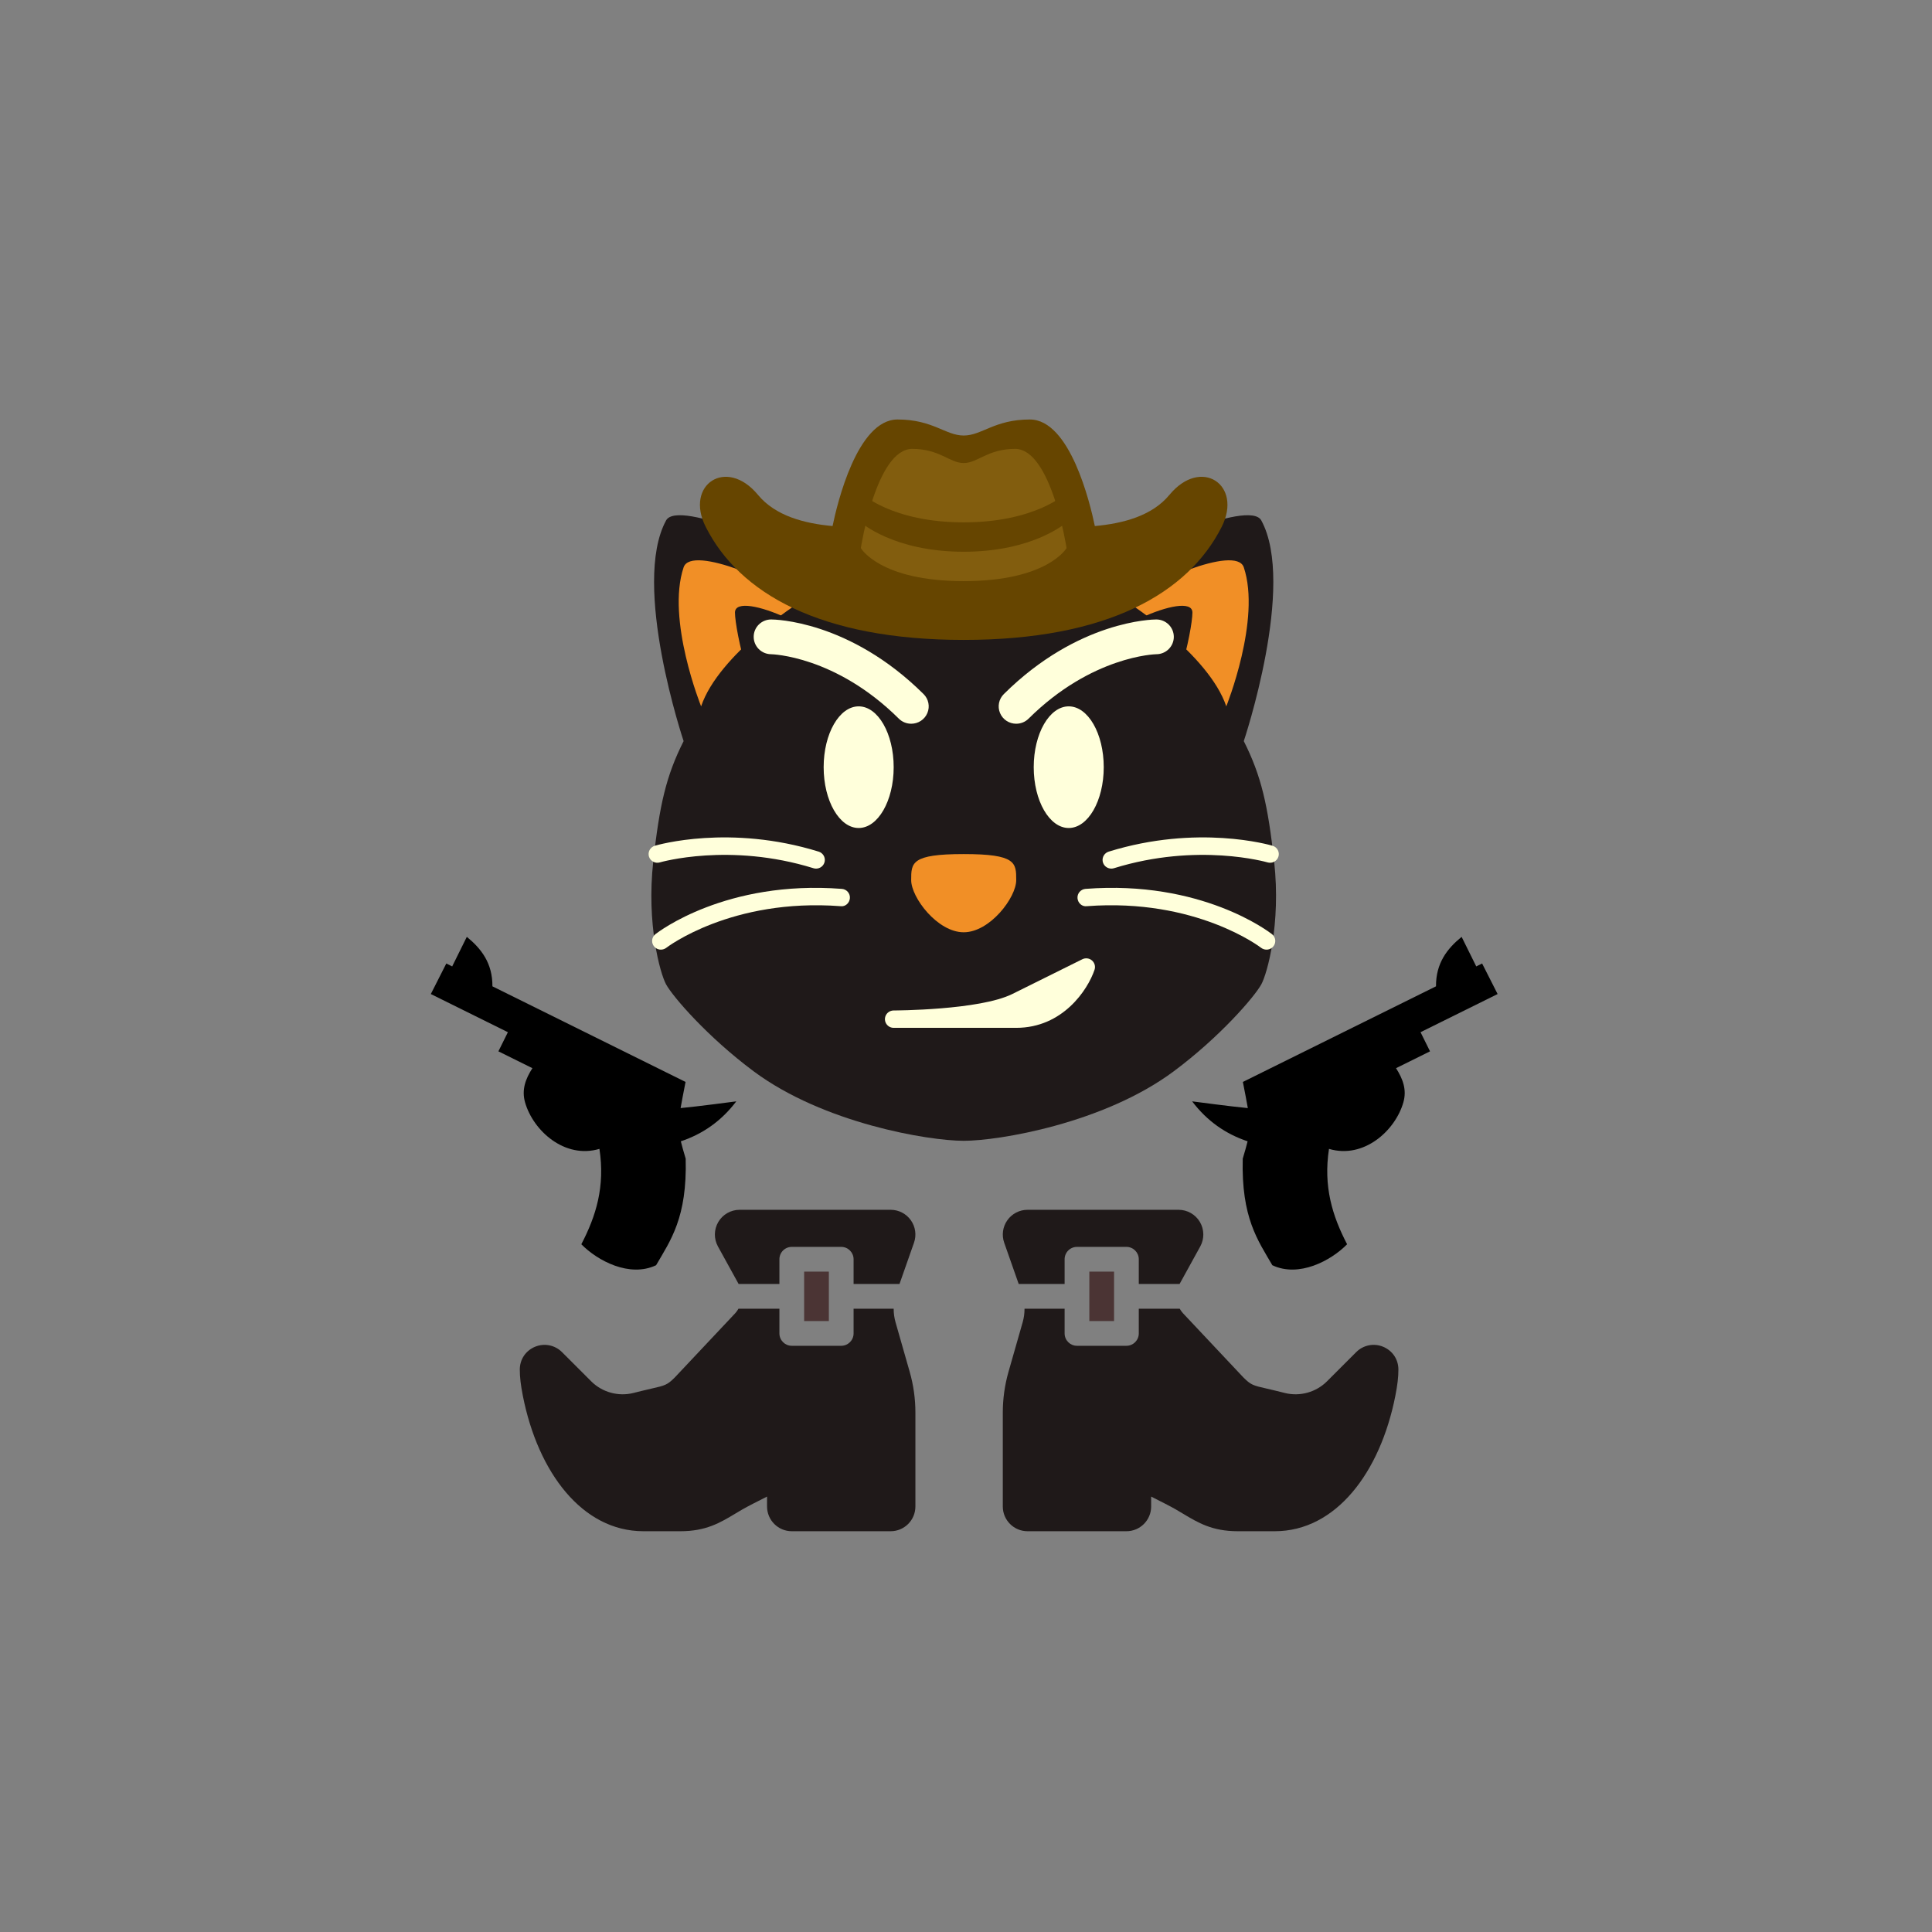 <svg width="420" height="420" viewBox="0 0 420 420" fill="none" xmlns="http://www.w3.org/2000/svg">
<rect x="0" y="0" width="420" height="420" fill="#808080" stroke="none"/>
<g clip-path="url(#clip0_17_5)">
<path d="M276.988 187.287C275.621 174.938 274.194 168.667 270.389 161.111C270.389 161.111 281.805 127.111 274.194 113.133C271.629 108.426 246.018 119.51 236.139 127.111C236.139 127.111 220.917 123.341 209.5 123.341C198.083 123.341 182.861 127.111 182.861 127.111C172.982 119.51 147.37 108.426 144.805 113.133C137.194 127.111 148.611 161.111 148.611 161.111C144.805 168.667 143.378 174.938 142.012 187.287C140.509 200.827 143.5 211.62 144.805 214C146.29 216.705 153.813 225.428 163.833 232.889C179.055 244.222 201.889 248 209.5 248C217.111 248 239.944 244.222 255.167 232.889C265.187 225.428 272.71 216.705 274.194 214C275.5 211.62 278.491 200.827 276.988 187.287Z" fill="#1F1919"/>
<path d="M209.5 185.667C220.917 185.667 220.917 187.556 220.917 191.333C220.917 195.111 215.208 202.667 209.5 202.667C203.792 202.667 198.083 195.111 198.083 191.333C198.083 187.556 198.079 185.667 209.5 185.667Z" fill="#F18F26"/>
<path d="M148.611 123.333C150.312 118.264 170.074 127.111 173.88 130.889C173.88 130.889 156.222 142.222 152.417 153.556C152.417 153.556 144.805 134.667 148.611 123.333ZM270.389 123.333C268.688 118.264 248.925 127.111 245.12 130.889C245.12 130.889 262.778 142.222 266.583 153.556C266.583 153.556 274.194 134.667 270.389 123.333Z" fill="#F18F26"/>
<path d="M159.776 133.167C159.776 127.825 182.861 138.444 179.055 142.222C175.25 146 171.444 148.278 167.639 152.056C163.833 155.834 159.776 136.945 159.776 133.167ZM259.223 133.167C259.223 127.825 236.139 138.444 239.944 142.222C243.75 146 247.555 148.278 251.361 152.056C255.167 155.834 259.223 136.945 259.223 133.167Z" fill="#1F1919"/>
<path d="M143.668 206.444C143.273 206.444 142.888 206.322 142.566 206.094C142.244 205.867 142.001 205.546 141.872 205.176C141.742 204.805 141.732 204.404 141.842 204.028C141.953 203.651 142.178 203.318 142.488 203.075C143.104 202.595 157.786 191.288 183.009 193.234C184.056 193.309 184.84 194.22 184.76 195.258C184.68 196.297 183.782 197.151 182.716 196.996C158.996 195.206 144.984 205.934 144.847 206.044C144.509 206.303 144.095 206.443 143.668 206.444ZM177.415 188.829C177.223 188.829 177.032 188.801 176.848 188.746C158.62 183.09 143.599 187.435 143.447 187.476C143.208 187.548 142.957 187.572 142.708 187.547C142.46 187.522 142.219 187.449 141.999 187.331C141.779 187.214 141.584 187.055 141.426 186.863C141.268 186.671 141.15 186.45 141.078 186.213C141.006 185.975 140.982 185.726 141.007 185.479C141.032 185.233 141.106 184.993 141.224 184.775C141.342 184.557 141.502 184.363 141.696 184.207C141.889 184.05 142.112 183.932 142.351 183.861C143.009 183.664 158.661 179.15 177.978 185.138C178.412 185.273 178.782 185.557 179.022 185.94C179.263 186.322 179.357 186.777 179.289 187.223C179.221 187.668 178.995 188.075 178.651 188.37C178.308 188.664 177.869 188.827 177.415 188.829ZM275.332 206.444C275.727 206.444 276.112 206.322 276.434 206.094C276.756 205.867 276.998 205.546 277.128 205.176C277.258 204.805 277.268 204.404 277.158 204.028C277.047 203.651 276.822 203.318 276.512 203.075C275.895 202.595 261.214 191.288 235.99 193.234C235.741 193.252 235.499 193.319 235.276 193.431C235.053 193.543 234.855 193.698 234.692 193.886C234.53 194.074 234.406 194.292 234.328 194.527C234.251 194.763 234.221 195.011 234.24 195.258C234.32 196.297 235.218 197.151 236.283 196.996C260.003 195.206 274.015 205.934 274.152 206.044C274.491 206.303 274.905 206.443 275.332 206.444ZM241.585 188.829C241.771 188.829 241.965 188.802 242.152 188.746C260.38 183.09 275.401 187.435 275.553 187.476C275.792 187.548 276.043 187.572 276.292 187.547C276.54 187.522 276.781 187.449 277.001 187.331C277.221 187.214 277.416 187.055 277.574 186.863C277.732 186.671 277.85 186.45 277.922 186.213C277.994 185.975 278.018 185.726 277.993 185.479C277.968 185.233 277.894 184.993 277.776 184.775C277.658 184.557 277.497 184.363 277.304 184.207C277.111 184.05 276.888 183.932 276.649 183.861C275.991 183.664 260.338 179.15 241.021 185.138C240.588 185.273 240.218 185.557 239.978 185.94C239.737 186.322 239.642 186.777 239.71 187.223C239.778 187.668 240.005 188.075 240.348 188.37C240.692 188.664 241.131 188.827 241.585 188.829Z" fill="#FFFFDB"/>
<path d="M186.667 180C190.87 180 194.278 174.08 194.278 166.778C194.278 159.475 190.87 153.555 186.667 153.555C182.463 153.555 179.055 159.475 179.055 166.778C179.055 174.08 182.463 180 186.667 180Z" fill="#FFFFDB"/>
<path d="M232.333 180C236.537 180 239.944 174.08 239.944 166.778C239.944 159.475 236.537 153.555 232.333 153.555C228.13 153.555 224.722 159.475 224.722 166.778C224.722 174.08 228.13 180 232.333 180Z" fill="#FFFFDB"/>
<path d="M220.917 157.333C220.163 157.335 219.426 157.114 218.799 156.7C218.173 156.285 217.684 155.694 217.396 155.003C217.107 154.312 217.032 153.552 217.18 152.819C217.328 152.085 217.692 151.412 218.226 150.885C234.377 134.852 250.672 134.667 251.361 134.667C252.37 134.664 253.339 135.06 254.055 135.766C254.77 136.473 255.174 137.433 255.176 138.435C255.179 139.437 254.78 140.399 254.068 141.109C253.356 141.819 252.389 142.22 251.38 142.222C251.133 142.226 237.349 142.585 223.607 156.226C223.254 156.578 222.835 156.856 222.373 157.046C221.911 157.236 221.416 157.334 220.917 157.333ZM198.083 157.333C197.583 157.334 197.088 157.236 196.627 157.046C196.165 156.856 195.746 156.578 195.393 156.226C181.594 142.532 167.757 142.222 167.62 142.222C166.613 142.212 165.651 141.807 164.944 141.096C164.237 140.385 163.842 139.425 163.845 138.426C163.847 137.428 164.247 136.472 164.959 135.767C165.67 135.062 166.634 134.667 167.639 134.667C168.324 134.667 184.623 134.852 200.774 150.885C201.308 151.412 201.672 152.085 201.819 152.819C201.967 153.552 201.892 154.312 201.604 155.003C201.316 155.694 200.827 156.285 200.2 156.7C199.573 157.114 198.837 157.335 198.083 157.333Z" fill="#FFFFDB"/>
<path d="M237.383 208.794C237.099 208.55 236.748 208.395 236.375 208.348C236.001 208.302 235.623 208.366 235.286 208.534L220.064 216.089C212.944 219.621 194.464 219.667 194.278 219.667C193.859 219.667 193.452 219.804 193.119 220.057C192.787 220.31 192.548 220.665 192.44 221.067C192.331 221.468 192.359 221.894 192.52 222.278C192.68 222.663 192.964 222.983 193.326 223.191L193.33 223.195C193.6 223.346 193.912 223.437 194.243 223.444H220.913C231.028 223.444 236.474 215.186 237.943 210.819C238.062 210.465 238.072 210.083 237.972 209.722C237.873 209.362 237.668 209.039 237.383 208.794Z" fill="#FFFFDB"/>
</g>
<g clip-path="url(#clip1_17_5)">
<path d="M254.222 107.582C250.421 112.185 244.057 113.814 238.007 114.357C236.991 109.444 232.631 91.194 223.875 91.194C216.199 91.194 213.432 94.68 209.5 94.68C205.568 94.68 202.801 91.194 195.125 91.194C186.369 91.194 182.008 109.444 180.993 114.357C174.942 113.814 168.579 112.182 164.778 107.582C157.9 99.257 148.805 105.391 153.412 114.527C160.689 128.956 178.29 139.111 209.5 139.111C240.706 139.111 258.308 128.956 265.588 114.527C270.194 105.391 261.1 99.257 254.222 107.582Z" fill="#664500"/>
<path d="M220.68 97.583C214.71 97.583 212.557 100.663 209.5 100.663C206.443 100.663 204.29 97.583 198.319 97.583C190.451 97.583 187.139 119.146 187.139 119.146C187.139 119.146 191.234 126.333 209.5 126.333C227.769 126.333 231.861 119.146 231.861 119.146C231.861 119.146 228.548 97.583 220.68 97.583Z" fill="#825D0E"/>
<path d="M187.139 107.167C187.139 107.167 193.764 113.556 209.5 113.556C225.239 113.556 231.861 107.167 231.861 107.167V113.556C231.861 113.556 224.763 119.944 209.5 119.944C194.237 119.944 187.139 113.556 187.139 113.556V107.167Z" fill="#664500"/>
</g>
<path d="M308.813 224.39L325.567 216.096L322.2 209.456L320.923 210.088L317.743 203.664C314.612 206.217 312.142 209.369 312.174 214.419L296.524 222.166L270.19 235.204C270.657 237.61 271.019 239.422 271.267 240.889C267.849 240.58 259.16 239.424 259.16 239.424C262.453 243.768 266.53 246.548 271.217 248.11C270.97 249.145 270.62 250.34 270.162 251.878C269.827 264.73 273.455 269.636 276.593 275.049C282.353 277.783 289.329 274.081 292.848 270.489C289.636 264.338 287.662 257.929 288.911 249.757C296.507 252.004 303.325 245.768 305.074 239.662C305.859 236.924 304.998 234.577 303.483 232.212L310.876 228.552L308.813 224.39Z" fill="black"/>
<path d="M242.188 276.438H236.812V287.188H242.188V276.438Z" fill="#4B3434"/>
<path d="M221.455 279.125H231.438V273.75C231.438 272.266 232.641 271.062 234.125 271.062H244.875C246.359 271.062 247.563 272.266 247.563 273.75V279.125H256.432L260.925 270.968C261.843 269.303 261.811 267.276 260.844 265.64C259.877 264.004 258.118 263 256.217 263H223.375C221.632 263 219.997 263.845 218.99 265.268C217.982 266.69 217.726 268.512 218.305 270.157L221.455 279.125Z" fill="#1F1919"/>
<path d="M300.681 292.772C298.675 291.938 296.36 292.398 294.825 293.938L288.467 300.296C286.096 302.666 282.592 303.638 279.324 302.826L277.587 302.392C276.763 302.185 276.026 302.017 275.352 301.864C272.406 301.193 271.953 301.09 270.289 299.431L257.509 285.847C257.094 285.431 256.745 285.004 256.463 284.5H247.562V289.875C247.562 291.359 246.359 292.563 244.875 292.563H234.125C232.641 292.563 231.438 291.359 231.438 289.875V284.5H222.725C222.725 285.508 222.592 286.488 222.316 287.454L219.241 298.216C218.417 301.097 218 304.079 218 307.076V327.5C218 330.468 220.407 332.875 223.375 332.875H244.875C247.843 332.875 250.25 330.468 250.25 327.5V325.344C252.434 326.449 254.529 327.505 255.612 328.135L257.172 329.06C260.441 331.022 263.527 332.875 269.062 332.875H277.125C290.437 332.875 300.049 320.068 303.328 303.48C303.804 301.073 304 299.365 304 297.738C304 295.481 302.69 293.604 300.681 292.772Z" fill="#1F1919"/>
<path d="M174.812 276.438H180.188V287.188H174.812V276.438Z" fill="#4B3434"/>
<path d="M195.545 279.125H185.562V273.75C185.562 272.266 184.359 271.062 182.875 271.062H172.125C170.641 271.062 169.437 272.266 169.437 273.75V279.125H160.568L156.075 270.968C155.157 269.303 155.189 267.276 156.156 265.64C157.123 264.004 158.882 263 160.783 263H193.625C195.368 263 197.003 263.845 198.01 265.268C199.018 266.69 199.274 268.512 198.695 270.157L195.545 279.125Z" fill="#1F1919"/>
<path d="M116.319 292.772C118.325 291.938 120.64 292.398 122.175 293.938L128.533 300.296C130.904 302.666 134.408 303.638 137.676 302.826L139.413 302.392C140.237 302.185 140.974 302.017 141.648 301.864C144.594 301.193 145.047 301.09 146.711 299.431L159.491 285.847C159.906 285.431 160.255 285.004 160.537 284.5H169.438V289.875C169.438 291.359 170.641 292.563 172.125 292.563H182.875C184.359 292.563 185.562 291.359 185.562 289.875V284.5H194.275C194.275 285.508 194.408 286.488 194.684 287.454L197.759 298.216C198.583 301.097 199 304.079 199 307.076V327.5C199 330.468 196.593 332.875 193.625 332.875H172.125C169.157 332.875 166.75 330.468 166.75 327.5V325.344C164.566 326.449 162.471 327.505 161.388 328.135L159.828 329.06C156.559 331.022 153.473 332.875 147.938 332.875H139.875C126.563 332.875 116.951 320.068 113.672 303.48C113.196 301.073 113 299.365 113 297.738C113 295.481 114.31 293.604 116.319 292.772Z" fill="#1F1919"/>
<path d="M110.41 224.39L93.657 216.096L97.024 209.456L98.301 210.088L101.481 203.664C104.611 206.217 107.082 209.369 107.049 214.419L122.7 222.166L149.034 235.204C148.566 237.61 148.204 239.422 147.956 240.889C151.374 240.58 160.063 239.424 160.063 239.424C156.77 243.768 152.693 246.548 148.007 248.11C148.253 249.145 148.603 250.34 149.061 251.878C149.396 264.73 145.769 269.636 142.631 275.049C136.871 277.783 129.895 274.081 126.376 270.489C129.588 264.338 131.562 257.929 130.312 249.757C122.717 252.004 115.899 245.768 114.149 239.662C113.364 236.924 114.225 234.577 115.741 232.212L108.347 228.552L110.41 224.39Z" fill="black"/>
<defs>
<clipPath id="clip0_17_5">
<rect width="137" height="136" fill="white" transform="translate(141 112)"/>
</clipPath>
<clipPath id="clip1_17_5">
<rect width="115" height="115" fill="white" transform="translate(152 88)"/>
</clipPath>
</defs>
</svg>
